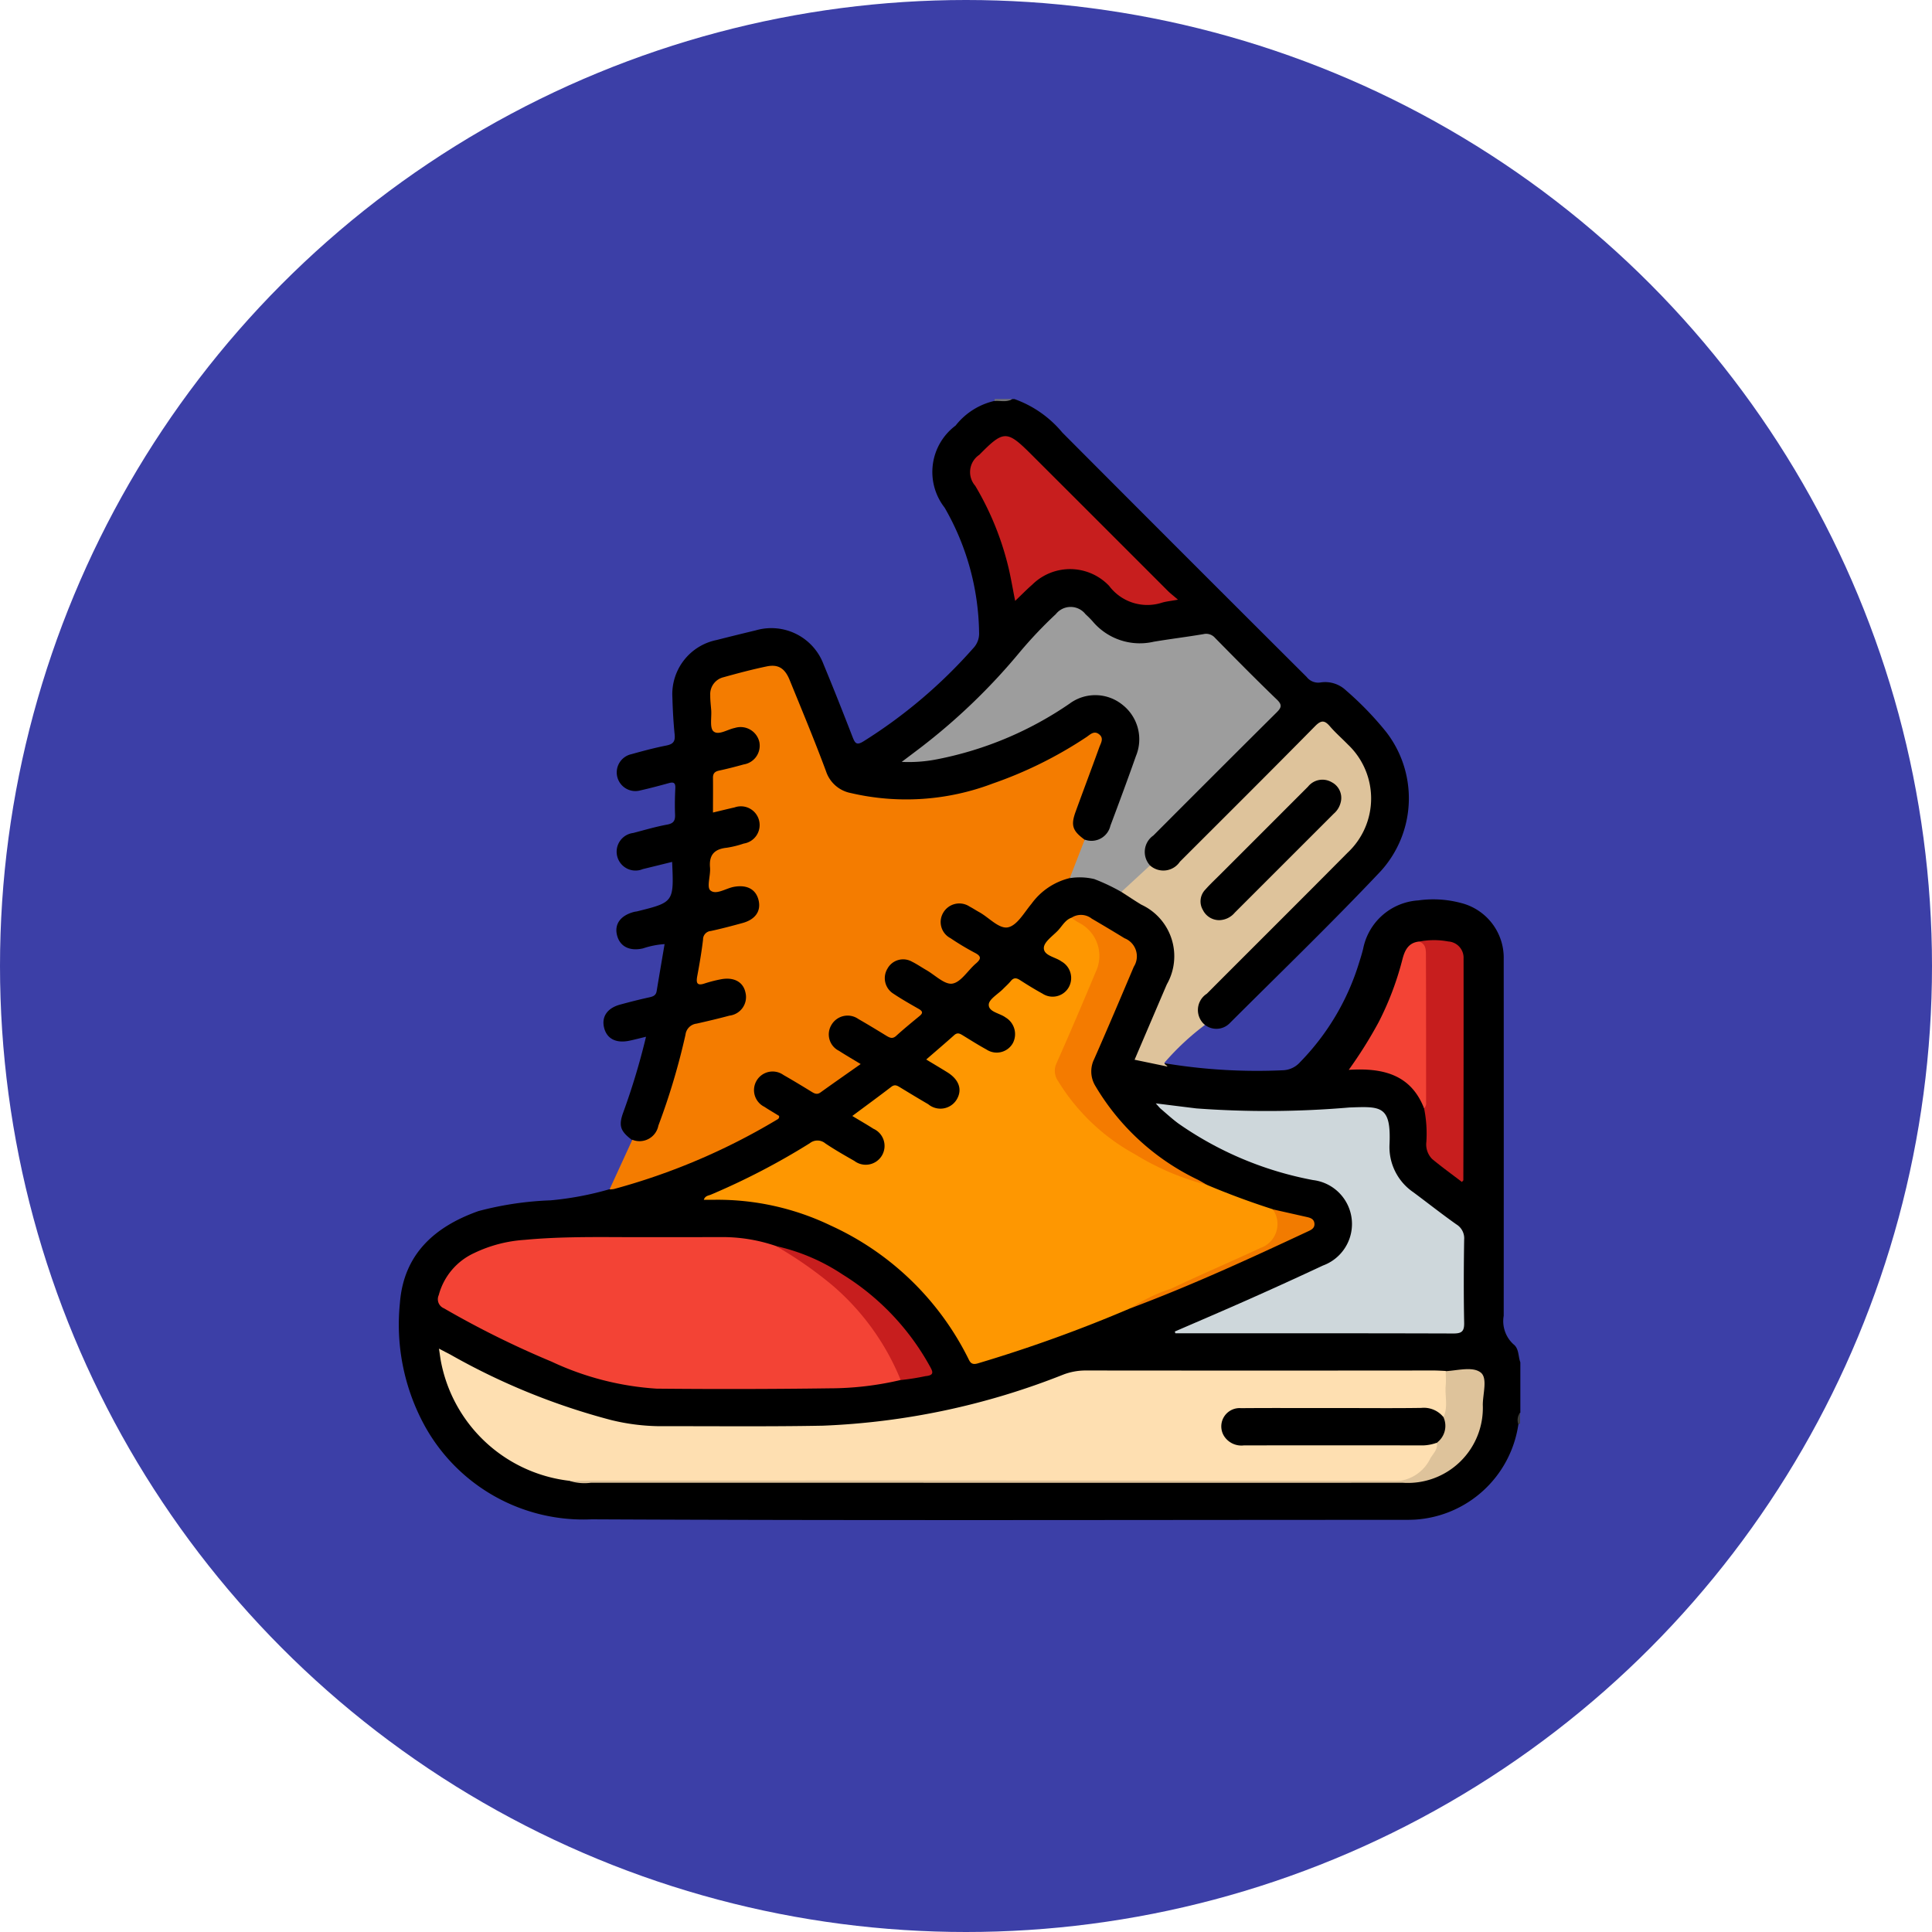 <svg xmlns="http://www.w3.org/2000/svg" xmlns:xlink="http://www.w3.org/1999/xlink" width="85" height="85" viewBox="0 0 85 85">
  <defs>
    <clipPath id="clip-path">
      <rect id="Rectángulo_37355" data-name="Rectángulo 37355" width="49.325" height="49.324" fill="none"/>
    </clipPath>
  </defs>
  <g id="Grupo_157488" data-name="Grupo 157488" transform="translate(-9880 10462)">
    <circle id="Elipse_4847" data-name="Elipse 4847" cx="42.5" cy="42.5" r="42.5" transform="translate(9880 -10462)" fill="#3c3fa7"/>
    <g id="Grupo_157487" data-name="Grupo 157487" transform="translate(9897.557 -10444.443)">
      <g id="Grupo_157486" data-name="Grupo 157486" clip-path="url(#clip-path)">
        <path id="Trazado_128512" data-name="Trazado 128512" d="M49.246,82.688a4.906,4.906,0,0,1-4.564,4.2c-.176.009-.353.009-.529.009-11.893,0-23.787.035-35.681-.023A7.971,7.971,0,0,1,1.08,82.67,9.276,9.276,0,0,1,.037,77.363C.2,75.218,1.555,74,3.492,73.313a14.315,14.315,0,0,1,3.176-.473,13.833,13.833,0,0,0,2.591-.489,2.078,2.078,0,0,1,.571-.243,27.878,27.878,0,0,0,6.312-2.687c.4-.237.4-.24.006-.511-.649-.45-.812-.961-.46-1.44a.876.876,0,0,1,1.144-.311,10.412,10.412,0,0,1,1.209.693.518.518,0,0,0,.66-.03c.342-.265.71-.5,1.063-.745.258-.182.227-.309-.021-.451-.153-.087-.306-.175-.452-.276a.9.9,0,0,1-.355-1.281.952.952,0,0,1,1.3-.32,11.314,11.314,0,0,1,1.034.613.567.567,0,0,0,.781-.066,6.724,6.724,0,0,1,.58-.506c.179-.134.153-.258-.029-.371-.286-.178-.582-.339-.863-.524a.977.977,0,0,1-.355-1.3.9.9,0,0,1,1.253-.333,8.833,8.833,0,0,1,1.246.726.552.552,0,0,0,.8-.068c.045-.045-.013.01.038-.03.821-.651.821-.652-.08-1.193a2.476,2.476,0,0,1-.715-.561.822.822,0,0,1-.03-1.064.878.878,0,0,1,1.013-.348,6.632,6.632,0,0,1,1.427.79.533.533,0,0,0,.824-.127c.235-.3.51-.576.756-.871a2.692,2.692,0,0,1,1.571-.954,3.047,3.047,0,0,1,2.322.611c.351.223.715.428,1.067.65a2.609,2.609,0,0,1,1.1,3.331c-.4,1-.832,1.979-1.266,2.96-.158.356-.066.493.291.551a6.347,6.347,0,0,0,.894.177,24.747,24.747,0,0,0,4.987.275,1.057,1.057,0,0,0,.758-.356,10.741,10.741,0,0,0,2.6-4.384c.064-.2.125-.4.175-.6a2.643,2.643,0,0,1,2.426-2.133,4.725,4.725,0,0,1,1.862.109A2.485,2.485,0,0,1,48.6,62.232q.005,7.844,0,15.688a1.375,1.375,0,0,0,.432,1.255c.245.189.2.527.3.791v2.215c-.113.155,0,.346-.079.506" transform="translate(0 -37.587)"/>
        <path id="Trazado_128513" data-name="Trazado 128513" d="M43.257,0a4.847,4.847,0,0,1,2.11,1.476q5.364,5.385,10.748,10.751a.64.64,0,0,0,.618.24,1.329,1.329,0,0,1,1.113.352,14.074,14.074,0,0,1,1.769,1.83,4.768,4.768,0,0,1-.234,6.113c-2.156,2.285-4.42,4.469-6.644,6.69a.821.821,0,0,1-1.1.08.785.785,0,0,1-.249-1.153,2.967,2.967,0,0,1,.449-.5q2.942-2.943,5.884-5.885a3.18,3.18,0,0,0-.011-4.845c-.181-.182-.361-.364-.544-.544-.371-.364-.385-.367-.764.011q-2.911,2.906-5.819,5.815a.93.93,0,0,1-1.434.127,1.03,1.03,0,0,1,.1-1.432c.459-.493.948-.958,1.425-1.435q1.889-1.891,3.779-3.78c.411-.412.411-.44.009-.844-.759-.762-1.526-1.516-2.278-2.285a.871.871,0,0,0-.81-.285,23.008,23.008,0,0,1-2.769.324,2.325,2.325,0,0,1-1.691-.681,7.06,7.06,0,0,0-.664-.628.713.713,0,0,0-1.04.021,17.505,17.505,0,0,0-2.082,2.194,26.681,26.681,0,0,1-4.147,3.864.755.755,0,0,0-.3.27,12.918,12.918,0,0,0,4.093-1.021,29.233,29.233,0,0,0,3.042-1.654,1.893,1.893,0,0,1,2.208.149,2.039,2.039,0,0,1,.73,2.276c-.149.492-.352.965-.519,1.45-.2.591-.429,1.176-.657,1.759a.951.951,0,0,1-1.339.618A.968.968,0,0,1,45.84,18.1c.274-.822.6-1.625.9-2.438.039-.105.077-.211.105-.32.036-.136.128-.3,0-.407-.156-.132-.3.016-.43.1a18.74,18.74,0,0,1-4.145,2.021,10.847,10.847,0,0,1-6.015.455A1.848,1.848,0,0,1,34.8,16.279c-.47-1.246-.951-2.489-1.491-3.707-.3-.682-.517-.781-1.246-.607-.484.115-.971.222-1.445.373a.75.75,0,0,0-.62.851c0,.354.106.7.1,1.054-.006.22.118.273.316.225a3.7,3.7,0,0,1,.66-.135,1.033,1.033,0,0,1,1.089.759.989.989,0,0,1-.7,1.078,8.671,8.671,0,0,1-.931.245.5.5,0,0,0-.441.585c0,.032,0,.064,0,.1-.016.886-.016.886.84.739a.991.991,0,0,1,1.206.692.932.932,0,0,1-.671,1.119,6.515,6.515,0,0,1-.973.273.565.565,0,0,0-.5.61.182.182,0,0,1,0,.048c-.051.956-.051.956.871.761a.976.976,0,0,1,1.243.683.949.949,0,0,1-.765,1.145,9.852,9.852,0,0,1-1.165.3.549.549,0,0,0-.511.538c-.057.429-.137.856-.212,1.282-.045.253.05.323.289.258a3.108,3.108,0,0,1,.8-.143.917.917,0,0,1,.341,1.791,9.8,9.8,0,0,1-1.351.35.8.8,0,0,0-.684.695,31.937,31.937,0,0,1-1.074,3.6,1.244,1.244,0,0,1-.526.779c-.266.135-.558.291-.822-.026-.505-.383-.591-.618-.385-1.194a30.477,30.477,0,0,0,1.007-3.344c-.271.065-.5.125-.725.173-.6.127-1.01-.089-1.124-.591-.108-.476.156-.851.721-1,.417-.113.836-.221,1.258-.313.171-.037.306-.08.338-.276.112-.678.228-1.355.349-2.069a3.716,3.716,0,0,0-.951.189c-.592.132-1.013-.082-1.14-.576s.155-.875.748-1.03c.046-.012.1-.015.142-.026,1.61-.4,1.612-.406,1.533-2.174-.434.107-.861.213-1.289.316a.83.83,0,1,1-.421-1.589c.5-.13.988-.276,1.491-.368.291-.053.359-.183.348-.45-.016-.384-.007-.77.011-1.155.01-.228-.069-.28-.28-.221-.416.115-.834.226-1.256.321a.821.821,0,1,1-.4-1.592c.509-.142,1.02-.279,1.537-.381.29-.058.4-.166.371-.474-.055-.542-.085-1.088-.1-1.632A2.431,2.431,0,0,1,30.16,10.6c.573-.147,1.149-.287,1.724-.426a2.453,2.453,0,0,1,2.975,1.494c.441,1.062.864,2.133,1.28,3.206.107.275.178.374.486.18a22,22,0,0,0,4.823-4.095.929.929,0,0,0,.255-.687,11.285,11.285,0,0,0-1.516-5.494,2.549,2.549,0,0,1,.482-3.611A3.03,3.03,0,0,1,42.378.082c.254-.1.532.04.783-.082Z" transform="translate(-16.184)"/>
        <path id="Trazado_128514" data-name="Trazado 128514" d="M74.051,0c-.248.155-.521.064-.783.082A.336.336,0,0,0,73.28,0Z" transform="translate(-47.075)" fill="#717171"/>
        <path id="Trazado_128515" data-name="Trazado 128515" d="M137.7,125.245a.539.539,0,0,1,.079-.506v.482l-.079.025" transform="translate(-88.458 -80.145)" fill="#3f3f3f"/>
        <path id="Trazado_128516" data-name="Trazado 128516" d="M26.894,53.665a.843.843,0,0,0,1.154-.62,29.832,29.832,0,0,0,1.193-4,.555.555,0,0,1,.49-.486c.484-.109.968-.223,1.447-.352a.823.823,0,0,0,.7-1.021c-.1-.468-.521-.691-1.1-.573a5.909,5.909,0,0,0-.7.181c-.338.113-.373-.033-.321-.319.1-.536.192-1.073.256-1.613a.372.372,0,0,1,.341-.378c.469-.1.934-.225,1.4-.352.566-.156.82-.529.7-1.011s-.522-.684-1.087-.579c-.355.066-.784.372-1.034.154-.167-.146.018-.661-.013-1.006-.049-.561.2-.814.738-.869a4.348,4.348,0,0,0,.745-.184.824.824,0,1,0-.4-1.591c-.309.07-.616.146-.953.226,0-.54.006-1.036,0-1.532,0-.2.092-.275.276-.315.36-.077.717-.169,1.071-.268a.835.835,0,0,0,.693-.988.847.847,0,0,0-1.08-.618c-.322.063-.715.339-.937.15-.172-.146-.08-.6-.1-.922-.017-.224-.046-.448-.043-.672a.764.764,0,0,1,.585-.788c.632-.176,1.268-.345,1.91-.478.5-.1.791.087,1,.605.544,1.334,1.1,2.666,1.6,4.014a1.43,1.43,0,0,0,1.091.955,10.724,10.724,0,0,0,6.241-.418,18.168,18.168,0,0,0,4.123-2.044c.164-.108.332-.3.557-.124s.078.385.011.569c-.342.948-.7,1.893-1.044,2.84-.218.6-.137.838.394,1.227a2.983,2.983,0,0,1-.658,1.693,2.926,2.926,0,0,0-1.678,1.131c-.318.38-.625.942-1.024,1.032s-.844-.432-1.277-.668c-.14-.077-.274-.167-.416-.241a.818.818,0,0,0-1.166.27A.8.8,0,0,0,40.9,44.8a11.565,11.565,0,0,0,1.071.643c.3.154.277.275.045.473-.352.3-.653.821-1.034.883-.343.055-.766-.381-1.153-.6-.208-.12-.407-.258-.622-.364a.786.786,0,0,0-1.082.308.806.806,0,0,0,.264,1.1c.359.24.737.454,1.113.669.172.1.2.18.035.314-.347.285-.695.57-1.027.872-.16.145-.279.085-.424,0-.41-.252-.819-.5-1.238-.741a.822.822,0,0,0-1.178.246.806.806,0,0,0,.326,1.154c.292.189.594.363.952.581-.623.439-1.2.841-1.769,1.25-.147.105-.259.051-.39-.03-.409-.252-.819-.5-1.238-.739a.819.819,0,1,0-.84,1.4c.213.141.436.268.646.4.023.119-.06.146-.126.186a28.356,28.356,0,0,1-7.141,3.032,1.075,1.075,0,0,1-.19.016l1-2.18" transform="translate(-16.639 -21.081)" fill="#f47c00"/>
        <path id="Trazado_128517" data-name="Trazado 128517" d="M59.652,75.594q1.421.6,2.888,1.069a1.051,1.051,0,0,1-.33,1.705c-.759.405-1.563.723-2.344,1.084-1.183.547-2.407,1-3.581,1.563a62.428,62.428,0,0,1-6.724,2.429c-.308.091-.352-.085-.447-.27a12.584,12.584,0,0,0-6.02-5.792,11.474,11.474,0,0,0-5.069-1.136c-.168,0-.336,0-.518,0,.06-.181.21-.181.317-.228a31.107,31.107,0,0,0,4.344-2.259.539.539,0,0,1,.684.006c.412.277.844.524,1.276.77a.828.828,0,1,0,.838-1.415c-.294-.189-.6-.363-.926-.561.591-.44,1.159-.855,1.717-1.283.152-.117.257-.053.384.024.411.25.822.5,1.238.741a.837.837,0,0,0,1.257-.211c.255-.432.1-.877-.427-1.2-.285-.177-.575-.348-.917-.555.429-.373.835-.717,1.232-1.073.145-.13.255-.064.384.015.341.209.68.424,1.031.616a.815.815,0,0,0,1.166-.281.854.854,0,0,0-.323-1.128c-.258-.192-.751-.24-.738-.567.01-.237.406-.459.631-.687.113-.115.235-.221.336-.345.128-.158.247-.147.407-.044.323.209.651.41.988.595a.814.814,0,0,0,1.163-.291.835.835,0,0,0-.327-1.124c-.271-.2-.786-.251-.775-.6.008-.261.389-.519.621-.762.184-.194.31-.453.581-.558a1.677,1.677,0,0,1,1.3,2.06,17.019,17.019,0,0,1-.88,2.185c-.289.7-.579,1.393-.895,2.077a.865.865,0,0,0,.07.9A9.628,9.628,0,0,0,57.5,74.653a22.5,22.5,0,0,0,2.156.941" transform="translate(-24.099 -41.018)" fill="#fe9701"/>
        <path id="Trazado_128518" data-name="Trazado 128518" d="M10.65,122.679a6.518,6.518,0,0,1-5.66-5.3c-.023-.141-.042-.283-.077-.515l.523.274a29.462,29.462,0,0,0,7.052,2.868,9.339,9.339,0,0,0,2.143.271c2.392-.005,4.784.023,7.175-.023a32.068,32.068,0,0,0,10.576-2.248,2.751,2.751,0,0,1,.981-.18q7.658.008,15.315,0c.176,0,.352.014.528.021a2.561,2.561,0,0,1-.057,2.051,5.242,5.242,0,0,0-2.4-.268c-2.018-.005-4.037,0-6.055,0a2.727,2.727,0,0,0-.622.035.6.6,0,0,0-.54.585.627.627,0,0,0,.51.665,2.015,2.015,0,0,0,.572.054c2.611-.009,5.222.024,7.833-.017.142,0,.291-.033.407.088a1.741,1.741,0,0,1-1.506,1.665H11.03a.871.871,0,0,1-.38-.034" transform="translate(-3.157 -75.087)" fill="#fedfb1"/>
        <path id="Trazado_128519" data-name="Trazado 128519" d="M25.147,109.418a13.738,13.738,0,0,1-3.138.367q-3.8.051-7.6.014a12.783,12.783,0,0,1-4.624-1.19,40.852,40.852,0,0,1-4.731-2.344.432.432,0,0,1-.23-.581,2.835,2.835,0,0,1,1.559-1.851,6.007,6.007,0,0,1,2.216-.58c1.391-.131,2.785-.127,4.179-.121,1.459.006,2.918,0,4.377,0a7.264,7.264,0,0,1,2.5.389,10.557,10.557,0,0,1,4.483,3.785,9.3,9.3,0,0,1,.938,1.619c.069.154.2.306.07.491" transform="translate(-3.078 -66.261)" fill="#f34335"/>
        <path id="Trazado_128520" data-name="Trazado 128520" d="M69.248,37.511l.658-1.693a.855.855,0,0,0,1.129-.608c.383-1.019.762-2.04,1.124-3.067a1.928,1.928,0,0,0-.589-2.255,1.9,1.9,0,0,0-2.327-.055,15.518,15.518,0,0,1-5.806,2.445,6.459,6.459,0,0,1-1.583.12c.334-.252.584-.439.832-.628a26.985,26.985,0,0,0,4.3-4.125,19,19,0,0,1,1.651-1.75.83.83,0,0,1,1.308.01,3.81,3.81,0,0,1,.306.306,2.713,2.713,0,0,0,2.692.9c.727-.122,1.46-.211,2.186-.334a.514.514,0,0,1,.509.164c.9.914,1.8,1.828,2.727,2.72.246.237.187.359-.02.565q-2.717,2.7-5.417,5.41a.879.879,0,0,0-.147,1.32,2.691,2.691,0,0,1-1.262,1.163,8.665,8.665,0,0,0-1.19-.565,2.77,2.77,0,0,0-1.08-.041" transform="translate(-39.74 -16.435)" fill="#9d9d9d"/>
        <path id="Trazado_128521" data-name="Trazado 128521" d="M93.962,96.712c1.1-.476,2.194-.944,3.285-1.429s2.159-.972,3.231-1.474a1.946,1.946,0,0,0-.438-3.76,15.212,15.212,0,0,1-5.928-2.493c-.27-.2-.519-.429-.774-.647-.056-.048-.1-.109-.215-.234.659.082,1.224.153,1.79.222a42.421,42.421,0,0,0,6.726-.041c1.386-.05,1.844-.092,1.768,1.624a2.406,2.406,0,0,0,1.051,2.107c.63.469,1.247.956,1.888,1.41a.715.715,0,0,1,.345.67c-.019,1.219-.024,2.439,0,3.657.008.385-.107.477-.482.475-4.075-.013-8.15-.008-12.224-.008l-.024-.079" transform="translate(-59.831 -55.688)" fill="#ced7db"/>
        <path id="Trazado_128522" data-name="Trazado 128522" d="M88.888,47.184l1.262-1.163a.877.877,0,0,0,1.315-.166c1.986-1.983,3.976-3.963,5.946-5.962.279-.284.429-.255.661.016s.52.522.778.787a3.268,3.268,0,0,1-.014,4.77c-2.055,2.073-4.126,4.131-6.189,6.2a.851.851,0,0,0-.082,1.372,11.3,11.3,0,0,0-1.739,1.614c-.122.109.062.142.089.217l-1.445-.3c.482-1.126.948-2.221,1.418-3.315a2.5,2.5,0,0,0-1.12-3.507c-.3-.181-.587-.375-.88-.563" transform="translate(-57.11 -25.502)" fill="#dec39b"/>
        <path id="Trazado_128523" data-name="Trazado 128523" d="M125.53,66.653a3.368,3.368,0,0,1,1.283-.006.717.717,0,0,1,.674.748q.005,4.878-.01,9.756c0,.011-.017.022-.063.076-.436-.334-.886-.657-1.311-1.011a.913.913,0,0,1-.253-.75,5.605,5.605,0,0,0-.1-1.478c-.137-1.968-.036-3.94-.061-5.91a4.633,4.633,0,0,0-.158-1.425" transform="translate(-80.653 -42.783)" fill="#c71e1e"/>
        <path id="Trazado_128524" data-name="Trazado 128524" d="M87.4,75.359a11.461,11.461,0,0,1-3.163-1.342,9.05,9.05,0,0,1-3.4-3.232.774.774,0,0,1-.058-.8c.59-1.33,1.16-2.668,1.721-4.011a1.634,1.634,0,0,0-.759-2.16c-.11-.064-.215-.138-.322-.207a.765.765,0,0,1,.9.034q.726.424,1.443.863a.852.852,0,0,1,.408,1.253c-.574,1.356-1.148,2.711-1.741,4.058A1.225,1.225,0,0,0,82.477,71a10.486,10.486,0,0,0,4.507,4.126c.14.074.275.157.413.235" transform="translate(-51.844 -40.782)" fill="#f47b00"/>
        <path id="Trazado_128525" data-name="Trazado 128525" d="M119.969,66.77c.3.1.3.361.3.59.009,2.161.006,4.322.007,6.483a.294.294,0,0,1-.089.261c-.583-1.493-1.818-1.787-3.314-1.692a19.249,19.249,0,0,0,1.317-2.1,13.2,13.2,0,0,0,1.035-2.725c.1-.4.25-.769.743-.82" transform="translate(-75.091 -42.9)" fill="#f34335"/>
        <path id="Trazado_128526" data-name="Trazado 128526" d="M20.96,124.294c.385,0,.769-.009,1.154-.009,11.667,0,23.333-.013,35,.025a1.771,1.771,0,0,0,1.724-1c.122-.213.343-.4.288-.691a2.988,2.988,0,0,0,.29-1.128c.216-.453.054-.934.1-1.4.019-.205,0-.413,0-.62.527-.03,1.186-.217,1.539.059.313.245.092.933.092,1.424a3.3,3.3,0,0,1-3.524,3.426q-11.672.006-23.345,0-6.185,0-12.37,0a2.188,2.188,0,0,1-.947-.084" transform="translate(-13.467 -76.702)" fill="#dec39b"/>
        <path id="Trazado_128527" data-name="Trazado 128527" d="M51.86,110.126a10.869,10.869,0,0,0-2.989-4.153,17.456,17.456,0,0,0-2.5-1.741,8.692,8.692,0,0,1,2.935,1.252,10.981,10.981,0,0,1,3.829,4.021c.141.251.224.414-.188.451a10.135,10.135,0,0,1-1.084.171" transform="translate(-29.791 -66.968)" fill="#c71e1e"/>
        <path id="Trazado_128528" data-name="Trazado 128528" d="M90.031,104.06a7.447,7.447,0,0,1,1.791-.862c1.295-.618,2.618-1.178,3.918-1.787a1.114,1.114,0,0,0,.546-1.7l1.5.338c.162.037.315.087.332.29.014.177-.105.257-.241.321-2.582,1.208-5.172,2.4-7.843,3.4" transform="translate(-57.845 -64.062)" fill="#f27b00"/>
        <path id="Trazado_128529" data-name="Trazado 128529" d="M79.422,11.761c-.325.059-.518.077-.7.13a2.1,2.1,0,0,1-2.331-.737,2.368,2.368,0,0,0-3.383-.053c-.241.209-.463.439-.751.713-.1-.494-.173-.938-.273-1.377A12.9,12.9,0,0,0,70.5,6.751a.915.915,0,0,1,.179-1.363c1.076-1.092,1.212-1.093,2.3-.005q3,2.995,5.992,5.989c.112.112.239.208.45.39" transform="translate(-45.151 -2.935)" fill="#c71e1e"/>
        <path id="Trazado_128530" data-name="Trazado 128530" d="M110.956,124.553a.921.921,0,0,1-.29,1.128,1.931,1.931,0,0,1-.608.118q-3.943-.007-7.886,0a.906.906,0,0,1-.865-.407.805.805,0,0,1,.745-1.232c1.49-.013,2.981,0,4.472-.005,1.154,0,2.308.012,3.462-.006a1.1,1.1,0,0,1,.97.406" transform="translate(-65.008 -79.764)"/>
        <path id="Trazado_128531" data-name="Trazado 128531" d="M99.471,53.018a.8.8,0,0,1-.737-.452.741.741,0,0,1,.11-.893c.233-.264.493-.5.742-.754l3.776-3.776a.811.811,0,0,1,1.044-.193.775.775,0,0,1,.389.9.942.942,0,0,1-.3.483l-4.355,4.354a.922.922,0,0,1-.671.331" transform="translate(-63.371 -30.092)"/>
      </g>
    </g>
  </g>
</svg>
